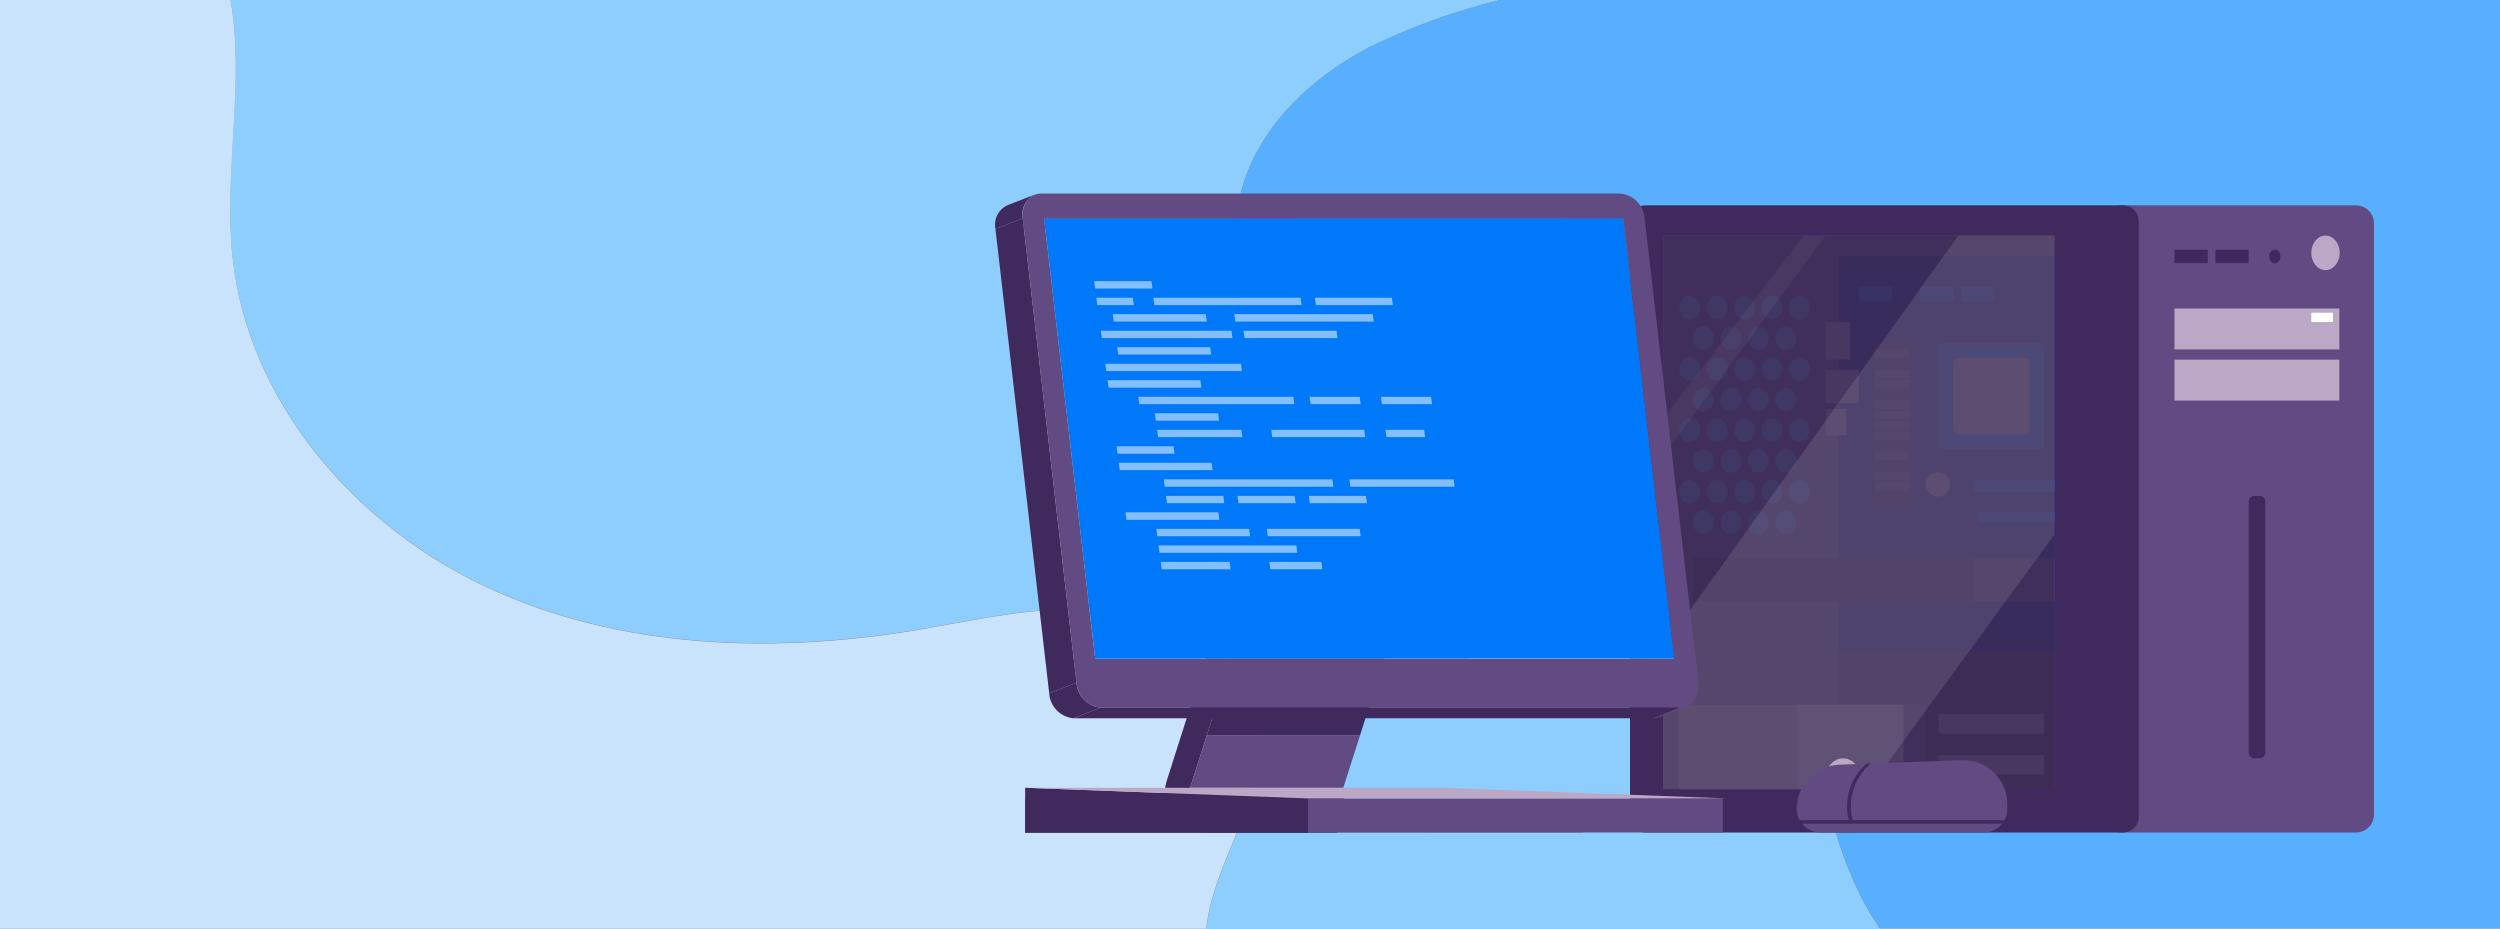 <svg fill="none" height="130" viewBox="0 0 350 130" width="350" xmlns="http://www.w3.org/2000/svg" xmlns:xlink="http://www.w3.org/1999/xlink"><rect x="0" y="0" width="350" height="130" fill="#808080" stroke="none"/><clipPath id="a"><path d="m0 0h350v130h-350z"/></clipPath><g clip-path="url(#a)"><path d="m246.33 76.05c-3.721-7.057-9.224-13.018-15.963-17.29-6.738-4.272-14.477-6.706-22.447-7.06-9-.29-18.76 1.94-26.41-2.76-7.5-4.61-10.09-15-7.39-23.36s9.68-14.82 17.47-18.91c5.875-2.888 12.049-5.124 18.41-6.67h-177.73c2.06 11.5-1 24 .28 35.93 2.14 20.29 17.25 37.73 35.76 46.32s39.86 9.27 60 5.93c9.27-1.54 18.66-3.91 27.95-2.49s18.64 7.93 19.74 17.31c1 8.67-5.14 16.48-6.81 25.05-.13.66-.22 1.33-.29 2h94.33c-.64-.94-1.26-1.9-1.82-2.9-8.74-15.58-6.96-35.24-15.08-51.1z" fill="#8dceff"/><path d="m176 103c-1.09-9.34-10.45-15.85-19.74-17.27s-18.68.94-27.95 2.49c-20.12 3.35-41.48 2.66-60-5.93s-33.62-26-35.76-46.32c-1.25-11.97 1.78-24.47-.28-35.97h-32.27v130h168.88c.07-.66.16-1.33.29-2 1.67-8.57 7.83-16.37 6.83-25z" fill="#c9e3fc"/><path d="m350 0h-140c-6.362 1.549-12.535 3.789-18.41 6.68-7.8 4.09-14.78 10.53-17.47 18.91s-.1 18.74 7.39 23.36c7.65 4.71 17.43 2.47 26.41 2.76 7.97.355 15.709 2.789 22.447 7.06 6.739 4.272 12.242 10.232 15.963 17.29 8.12 15.86 6.34 35.51 15.06 51 .56 1 1.17 2 1.82 2.9h86.79z" fill="#58afff"/><path d="m296.56 28.75h33.29c.663 0 1.299.263 1.768.732.469.469.732 1.105.732 1.768v82.8c0 .663-.263 1.299-.732 1.768s-1.105.732-1.768.732h-33.29z" fill="#624b82"/><path d="m297.25 28.75h-66.88c-1.198 0-2.17.972-2.17 2.17v83.46c0 1.198.972 2.17 2.17 2.17h66.88c1.198 0 2.17-.972 2.17-2.17v-83.46c0-1.198-.972-2.17-2.17-2.17z" fill="#40295c"/><path d="m287.61 32.99h-54.76v77.48h54.76z" fill="#624b82"/><path d="m287.61 35.9h-30.18v62.76h30.18z" fill="#40295c"/><path d="m327.51 43.19h-23.08v5.73h23.08z" fill="#baa8c6"/><path d="m325.57 37.82c1.099 0 1.99-1.083 1.99-2.42s-.891-2.42-1.99-2.42-1.99 1.083-1.99 2.42.891 2.42 1.99 2.42z" fill="#baa8c6"/><path d="m309.08 34.96h-4.65v1.88h4.65z" fill="#40295c"/><path d="m314.81 34.96h-4.65v1.88h4.65z" fill="#40295c"/><path d="m318.48 36.86c.436 0 .79-.43.79-.96 0-.53-.354-.96-.79-.96s-.79.43-.79.96c0 .53.354.96.79.96z" fill="#40295c"/><path d="m316.33 69.43h-.71c-.447 0-.81.363-.81.81v35.12c0 .447.363.81.81.81h.71c.447 0 .81-.363.81-.81v-35.12c0-.447-.363-.81-.81-.81z" fill="#40295c"/><path d="m327.51 50.35h-23.08v5.73h23.08z" fill="#baa8c6"/><path d="m326.62 43.78h-3.04v1.31h3.04z" fill="#fff"/><path d="m251.54 98.66h-16.54v11.81h16.54z" fill="#baa8c6"/><path d="m266.5 98.66h-14.95v11.81h14.95z" fill="#ede9f0"/><path d="m287.61 35.9h-30.18v55.24h30.18z" fill="#003090"/><path d="m287.61 98.66h-18.01v11.81h18.01z" fill="#40295c"/><path d="m286.18 99.97h-14.79v2.74h14.79z" fill="#baa8c6"/><path d="m286.18 105.7h-14.79v2.74h14.79z" fill="#baa8c6"/><path d="m285.47 48.08h-13.37c-.392 0-.71.318-.71.71v13.37c0 .392.318.71.71.71h13.37c.392 0 .71-.318.71-.71v-13.37c0-.392-.318-.71-.71-.71z" fill="#0078fa"/><path d="m267.69 48.08h-5.55v22.81h5.55z" fill="#40295c"/><path d="m283.42 50.12h-9.28c-.392 0-.71.318-.71.71v9.28c0 .392.318.71.71.71h9.28c.392 0 .71-.318.71-.71v-9.28c0-.392-.318-.71-.71-.71z" fill="#baa8c6"/><path d="m267.33 48.91h-4.83v1.19h4.83z" fill="#624b82"/><path d="m267.33 51.78h-4.83v1.19h4.83z" fill="#624b82"/><path d="m267.33 53.21h-4.83v1.19h4.83z" fill="#624b82"/><path d="m267.33 56.07h-4.83v1.19h4.83z" fill="#624b82"/><path d="m267.33 57.5h-4.83v1.19h4.83z" fill="#624b82"/><path d="m267.33 58.93h-4.83v1.19h4.83z" fill="#624b82"/><path d="m267.33 60.37h-4.83v1.19h4.83z" fill="#624b82"/><path d="m267.33 63.23h-4.83v1.19h4.83z" fill="#624b82"/><path d="m267.33 66.09h-4.83v1.19h4.83z" fill="#624b82"/><path d="m267.33 67.52h-4.83v1.19h4.83z" fill="#624b82"/><path d="m276.34 78.08h-39.33v6.15h39.33z" fill="#40295c"/><path d="m287.61 78.08h-11.27v6.15h11.27z" fill="#624b82"/><path d="m271.31 69.52c.944 0 1.71-.766 1.71-1.71s-.766-1.71-1.71-1.71-1.71.766-1.71 1.71.766 1.71 1.71 1.71z" fill="#baa8c6"/><path d="m264.91 40.15h-4.68v1.97h4.68z" fill="#0078fa"/><path d="m279.23 40.15h-4.68v1.97h4.68z" fill="#0078fa"/><path d="m273.5 40.15h-4.68v1.97h4.68z" fill="#0078fa"/><path d="m259.02 45.1h-3.44v5.25h3.44z" fill="#baa8c6"/><path d="m260.23 51.78h-4.65v4.65h4.65z" fill="#baa8c6"/><path d="m258.47 57.26h-2.89v3.7h2.89z" fill="#baa8c6"/><g fill="#58afff"><path d="m236.56 44.71c.812 0 1.47-.734 1.47-1.64 0-.906-.658-1.64-1.47-1.64s-1.47.734-1.47 1.64c0 .906.658 1.64 1.47 1.64z"/><path d="m240.41 44.71c.812 0 1.47-.734 1.47-1.64 0-.906-.658-1.64-1.47-1.64s-1.47.734-1.47 1.64c0 .906.658 1.64 1.47 1.64z"/><path d="m244.25 44.71c.812 0 1.47-.734 1.47-1.64 0-.906-.658-1.64-1.47-1.64s-1.47.734-1.47 1.64c0 .906.658 1.64 1.47 1.64z"/><path d="m248.09 44.71c.812 0 1.47-.734 1.47-1.64 0-.906-.658-1.64-1.47-1.64s-1.47.734-1.47 1.64c0 .906.658 1.64 1.47 1.64z"/><path d="m251.94 44.71c.812 0 1.47-.734 1.47-1.64 0-.906-.658-1.64-1.47-1.64s-1.47.734-1.47 1.64c0 .906.658 1.64 1.47 1.64z"/><path d="m238.48 49c.812 0 1.47-.734 1.47-1.64 0-.906-.658-1.64-1.47-1.64s-1.47.734-1.47 1.64c0 .906.658 1.64 1.47 1.64z"/><path d="m242.32 49c.812 0 1.47-.734 1.47-1.64 0-.906-.658-1.64-1.47-1.64s-1.47.734-1.47 1.64c0 .906.658 1.64 1.47 1.64z"/><path d="m246.17 49c.812 0 1.47-.734 1.47-1.64 0-.906-.658-1.64-1.47-1.64s-1.47.734-1.47 1.64c0 .906.658 1.64 1.47 1.64z"/><path d="m250.01 49c.812 0 1.47-.734 1.47-1.64 0-.906-.658-1.64-1.47-1.64s-1.47.734-1.47 1.64c0 .906.658 1.64 1.47 1.64z"/><path d="m236.56 53.3c.812 0 1.47-.734 1.47-1.64 0-.906-.658-1.64-1.47-1.64s-1.47.734-1.47 1.64c0 .906.658 1.64 1.47 1.64z"/><path d="m240.41 53.3c.812 0 1.47-.734 1.47-1.64 0-.906-.658-1.64-1.47-1.64s-1.47.734-1.47 1.64c0 .906.658 1.64 1.47 1.64z"/><path d="m244.25 53.3c.812 0 1.47-.734 1.47-1.64 0-.906-.658-1.64-1.47-1.64s-1.47.734-1.47 1.64c0 .906.658 1.64 1.47 1.64z"/><path d="m248.09 53.3c.812 0 1.47-.734 1.47-1.64 0-.906-.658-1.64-1.47-1.64s-1.47.734-1.47 1.64c0 .906.658 1.64 1.47 1.64z"/><path d="m251.94 53.3c.812 0 1.47-.734 1.47-1.64 0-.906-.658-1.64-1.47-1.64s-1.47.734-1.47 1.64c0 .906.658 1.64 1.47 1.64z"/><path d="m238.48 57.59c.812 0 1.47-.734 1.47-1.64 0-.906-.658-1.64-1.47-1.64s-1.47.734-1.47 1.64c0 .906.658 1.64 1.47 1.64z"/><path d="m242.32 57.59c.812 0 1.47-.734 1.47-1.64 0-.906-.658-1.64-1.47-1.64s-1.47.734-1.47 1.64c0 .906.658 1.64 1.47 1.64z"/><path d="m246.17 57.59c.812 0 1.47-.734 1.47-1.64 0-.906-.658-1.64-1.47-1.64s-1.47.734-1.47 1.64c0 .906.658 1.64 1.47 1.64z"/><path d="m250.01 57.59c.812 0 1.47-.734 1.47-1.64 0-.906-.658-1.64-1.47-1.64s-1.47.734-1.47 1.64c0 .906.658 1.64 1.47 1.64z"/><path d="m236.56 61.89c.812 0 1.47-.734 1.47-1.64 0-.906-.658-1.64-1.47-1.64s-1.47.734-1.47 1.64c0 .906.658 1.64 1.47 1.64z"/><path d="m240.41 61.89c.812 0 1.47-.734 1.47-1.64 0-.906-.658-1.64-1.47-1.64s-1.47.734-1.47 1.64c0 .906.658 1.64 1.47 1.64z"/><path d="m244.25 61.89c.812 0 1.47-.734 1.47-1.64 0-.906-.658-1.64-1.47-1.64s-1.47.734-1.47 1.64c0 .906.658 1.64 1.47 1.64z"/><path d="m248.09 61.89c.812 0 1.47-.734 1.47-1.64 0-.906-.658-1.64-1.47-1.64s-1.47.734-1.47 1.64c0 .906.658 1.64 1.47 1.64z"/><path d="m251.94 61.89c.812 0 1.47-.734 1.47-1.64 0-.906-.658-1.64-1.47-1.64s-1.47.734-1.47 1.64c0 .906.658 1.64 1.47 1.64z"/><path d="m238.48 66.18c.812 0 1.47-.734 1.47-1.64 0-.906-.658-1.64-1.47-1.64s-1.47.734-1.47 1.64c0 .906.658 1.64 1.47 1.64z"/><path d="m242.32 66.18c.812 0 1.47-.734 1.47-1.64 0-.906-.658-1.64-1.47-1.64s-1.47.734-1.47 1.64c0 .906.658 1.64 1.47 1.64z"/><path d="m246.17 66.18c.812 0 1.47-.734 1.47-1.64 0-.906-.658-1.64-1.47-1.64s-1.47.734-1.47 1.64c0 .906.658 1.64 1.47 1.64z"/><path d="m250.01 66.18c.812 0 1.47-.734 1.47-1.64 0-.906-.658-1.64-1.47-1.64s-1.47.734-1.47 1.64c0 .906.658 1.64 1.47 1.64z"/><path d="m236.56 70.48c.812 0 1.47-.734 1.47-1.64 0-.906-.658-1.64-1.47-1.64s-1.47.734-1.47 1.64c0 .906.658 1.64 1.47 1.64z"/><path d="m240.41 70.48c.812 0 1.47-.734 1.47-1.64 0-.906-.658-1.64-1.47-1.64s-1.47.734-1.47 1.64c0 .906.658 1.64 1.47 1.64z"/><path d="m244.25 70.48c.812 0 1.47-.734 1.47-1.64 0-.906-.658-1.64-1.47-1.64s-1.47.734-1.47 1.64c0 .906.658 1.64 1.47 1.64z"/><path d="m248.09 70.48c.812 0 1.47-.734 1.47-1.64 0-.906-.658-1.64-1.47-1.64s-1.47.734-1.47 1.64c0 .906.658 1.64 1.47 1.64z"/><path d="m251.94 70.48c.812 0 1.47-.734 1.47-1.64 0-.906-.658-1.64-1.47-1.64s-1.47.734-1.47 1.64c0 .906.658 1.64 1.47 1.64z"/><path d="m238.48 74.77c.812 0 1.47-.734 1.47-1.64 0-.906-.658-1.64-1.47-1.64s-1.47.734-1.47 1.64c0 .906.658 1.64 1.47 1.64z"/><path d="m242.32 74.77c.812 0 1.47-.734 1.47-1.64 0-.906-.658-1.64-1.47-1.64s-1.47.734-1.47 1.64c0 .906.658 1.64 1.47 1.64z"/><path d="m246.17 74.77c.812 0 1.47-.734 1.47-1.64 0-.906-.658-1.64-1.47-1.64s-1.47.734-1.47 1.64c0 .906.658 1.64 1.47 1.64z"/><path d="m250.01 74.77c.812 0 1.47-.734 1.47-1.64 0-.906-.658-1.64-1.47-1.64s-1.47.734-1.47 1.64c0 .906.658 1.64 1.47 1.64z"/></g><path d="m287.61 67.19h-11.27v1.64h11.27z" fill="#0078fa"/><path d="m287.61 71.73h-10.72v1.4h10.72z" fill="#0078fa"/><path d="m287.61 32.99h-54.76v77.48h54.76z" fill="#3d2c56" opacity=".91"/><path d="m274.16 32.99-41.31 57.65v19.83h28.72l26.04-35.61v-41.87z" fill="#fff" opacity=".11"/><path d="m255.58 32.99-22.73 30.84v-5.23l19.67-25.61z" fill="#fff" opacity=".05"/><path d="m166.61 110.29h21.45c-.104.338-.125.696-.062 1.044.062.348.207.675.422.956.222.295.511.534.843.698.332.163.697.246 1.067.242h-21.46c-.37.004-.735-.079-1.067-.242-.332-.164-.621-.403-.843-.698-.213-.281-.356-.61-.417-.958-.061-.347-.038-.705.067-1.042z" fill="#40295c"/><path d="m209 77.55h-21.45v3.32h21.45z" fill="#40295c"/><path d="m221.55 113.27h-21.45v3.32h21.45z" fill="#40295c"/><path d="m187.55 77.55v3.32h-11.55l-9.39 29.43c-.104.338-.125.696-.062 1.044.062.348.207.675.422.956.222.295.511.534.843.698.332.163.697.246 1.067.242h31.22v3.32h-31.23c-.899.009-1.788-.193-2.595-.589-.808-.396-1.511-.975-2.055-1.691-.542-.699-.905-1.52-1.056-2.392-.152-.871-.088-1.767.186-2.608l10.13-31.76z" fill="#40295c"/><path d="m187.22 113.27h-5.43v3.32h5.43z" fill="#624b82"/><path d="m221.56 113.27h-34.33v3.32h34.33z" fill="#baa8c6"/><path d="m166.61 110.29h21.45l2.35-7.36h-21.45z" fill="#624b82"/><path d="m176 80.86-7.04 22.07h21.45l7.04-22.07z" fill="#40295c"/><path d="m223.68 50.65-3.82 1.49c.289-.138.525-.368.669-.654.145-.286.191-.612.131-.926l3.82-1.49c.06.315.014.64-.131.926-.144.286-.38.516-.669.654z" fill="#fff"/><path d="m223.68 50.65-3.82 1.49c-.137.053-.283.081-.43.08l3.82-1.49c.147.001.293-.026.43-.08z" fill="#e6f0fc"/><path d="m225.65 67.68-3.82 1.49c-.134.052-.276.08-.42.08l3.82-1.49c.144-0.0.286-.028.42-.08z" fill="#ffd7e2"/><path d="m234.4 92.22-3.82 1.49-7.16-61.66 3.82-1.49z" fill="#624b82"/><path d="m236.08 98.9-3.82 1.49c-.287.113-.592.17-.9.17l3.82-1.49c.308 0.0.613-.057.9-.17z" fill="#624b82"/><path d="m201.31 39.88c-.147-.001-.293.026-.43.08l3.82-1.49c.137-.053.283-.081.43-.08z" fill="#fff"/><path d="m200.88 40 3.82-1.49c-.289.138-.525.368-.669.654-.145.286-.191.612-.131.926l-3.82 1.49c-.06-.315-.014-.64.131-.926.144-.286.38-.516.669-.654z" fill="#e6f0fc"/><path d="m223.25 50.73-3.82 1.49h-16.69l3.82-1.49z" fill="#e6f0fc"/><path d="m204.94 49.07-3.81 1.49-1.05-9.02 3.82-1.49z" fill="#e6f0fc"/><path d="m206.56 50.73-3.82 1.49c-.421-.042-.814-.231-1.109-.535s-.472-.702-.501-1.125l3.82-1.49c.029.422.206.821.501 1.125s.688.493 1.109.535z" fill="#e6f0fc"/><path d="m203.28 56.91c-.147-.001-.293.027-.43.08l3.82-1.49c.137-.053.283-.081.43-.08-1.23.602-2.508 1.1-3.82 1.49z" fill="#fff"/><path d="m202.86 57 3.82-1.49c-.289.138-.525.368-.669.654-.145.286-.191.612-.131.926l-3.82 1.49c-.06-.315-.014-.64.131-.926.145-.286.38-.516.669-.654z" fill="#ffd7e2"/><path d="m225.22 67.76-3.82 1.49h-16.69l3.82-1.49z" fill="#ffd7e2"/><path d="m199 40.67-3.82 1.49c-.041-.575-.281-1.117-.679-1.533-.398-.416-.929-.68-1.501-.747l3.82-1.49c.572.066 1.103.33 1.501.747.398.416.639.959.679 1.533z" fill="#fff"/><path d="m206.92 66.1-3.82 1.49-1.05-9.02 3.82-1.49z" fill="#ffd7e2"/><path d="m208.53 67.76-3.82 1.49c-.421-.043-.812-.234-1.107-.537-.294-.303-.472-.701-.503-1.123l3.82-1.49c.031.422.209.819.503 1.123.295.303.686.494 1.107.537z" fill="#ffd7e2"/><path d="m198.88 85.6c.402-.188.73-.504.933-.898.203-.395.269-.846.187-1.282l3.82-1.49c.08.433.014.881-.186 1.274-.201.392-.526.708-.924.896z" fill="#fff"/><path d="m202.7 84.11-3.82 1.49c-.188.073-.388.111-.59.11l3.82-1.49c.202.001.402-.037.59-.11z" fill="#b6d4ff"/><path d="m149.93 40 3.82-1.49c.188-.073.388-.111.59-.11l-3.82 1.49c-.202-.001-.402.037-.59.11z" fill="#fff"/><path d="m149.93 40 3.82-1.49c-.398.189-.723.504-.924.896-.2.392-.266.84-.186 1.274l-3.82 1.49c-.08-.433-.014-.881.186-1.274.201-.392.526-.708.924-.896z" fill="#b6d4ff"/><path d="m227.24 30.56-3.82 1.49-81.07.02 3.83-1.49z" fill="#624b82"/><path d="m141.05 28.73 3.82-1.49c-.615.282-1.116.763-1.423 1.366-.307.603-.401 1.291-.267 1.954l-3.82 1.49c-.134-.663-.04-1.351.267-1.954.307-.603.808-1.084 1.423-1.366z" fill="#40295c"/><path d="m157.42 81.93-3.82 1.49-4.77-41.26 3.82-1.49z" fill="#b6d4ff"/><path d="m159.64 84.21-3.82 1.49c-.58-.056-1.122-.315-1.528-.733-.407-.417-.652-.966-.692-1.547l3.82-1.49c.04.582.285 1.13.692 1.547.406.418.948.677 1.528.733z" fill="#b6d4ff"/><path d="m153.33 92.24-3.82 1.49-7.16-61.66 3.83-1.49z" fill="#fff"/><path d="m227.24 30.56-81.06.02 7.15 61.66 81.07-.02z" fill="#0078fa"/><path d="m234.4 92.22-3.82 1.49-81.07.02 3.82-1.49z" fill="#fff"/><path d="m237.78 95.58-7.53-65c-.062-.89-.438-1.729-1.06-2.368-.623-.639-1.452-1.036-2.34-1.122h-81.08c-1.65 0-2.81 1.56-2.59 3.49l7.53 65c.062.89.438 1.729 1.06 2.368.623.639 1.452 1.037 2.34 1.122h81.08c1.65 0 2.81-1.56 2.59-3.49zm-84.45-3.34-7.15-61.66h81.07l7.16 61.66h-81.07" fill="#624b82"/><path d="m235.19 99.06-3.82 1.5h-81.09l3.82-1.5z" fill="#40295c"/><path d="m150.71 95.58-3.82 1.49-7.53-65.02 3.82-1.49z" fill="#40295c"/><path d="m154.1 99.07-3.82 1.49c-.888-.085-1.717-.483-2.34-1.122-.622-.639-.998-1.478-1.06-2.368l3.82-1.49c.062.89.438 1.729 1.06 2.368.623.639 1.452 1.037 2.34 1.122z" fill="#40295c"/><path d="m241.2 111.78h-97.68v4.77h97.68z" fill="#624b82"/><path d="m183.12 116.59h-39.6v-6.3l39.6 1.49z" fill="#40295c"/><path d="m143.52 110.29h58.68l39.6 1.49h-58.68z" fill="#baa8c6"/><path d="m258.02 110.61c1.226 0 2.22-.994 2.22-2.22s-.994-2.22-2.22-2.22-2.22.994-2.22 2.22.994 2.22 2.22 2.22z" fill="#baa8c6"/><path d="m274.62 106.42-17.13.64c-1.597.059-3.109.735-4.219 1.886-1.109 1.15-1.73 2.686-1.731 4.284 0 .88.35 1.725.972 2.348.623.622 1.467.972 2.348.972h22.85c.881 0 1.725-.35 2.348-.972.622-.623.972-1.468.972-2.348v-.64c-.001-.831-.169-1.652-.494-2.416-.326-.764-.802-1.455-1.4-2.031-.599-.576-1.307-1.025-2.083-1.321s-1.603-.433-2.433-.402z" fill="#624b82"/><path d="m282.69 114.83h-31.69v.48h31.69z" fill="#40295c"/><path d="m258.6 113.23c0 .544.088 1.084.26 1.6h.53c-.172-.516-.26-1.056-.26-1.6-.058-1.202.165-2.4.651-3.501.486-1.1 1.222-2.073 2.149-2.839h-.56c-.921.771-1.65 1.744-2.131 2.844-.48 1.1-.699 2.297-.639 3.496z" fill="#40295c"/><path d="m161.21 39.36h-8.04l.14 1.03h8.04z" fill="#83beff"/><path d="m158.6 41.68h-5.12l.14 1.03h5.12z" fill="#83beff"/><path d="m182.08 41.68h-20.61l.14 1.03h20.61z" fill="#83beff"/><path d="m194.87 41.68h-10.79l.14 1.03h10.79z" fill="#83beff"/><path d="m168.81 43.98h-13.02l.14 1.04h13.02z" fill="#83beff"/><path d="m192.19 43.98h-19.39l.14 1.04h19.39z" fill="#83beff"/><path d="m172.41 46.3h-18.3l.14 1.03h18.3z" fill="#83beff"/><path d="m187.11 46.3h-13.02l.14 1.03h13.02z" fill="#83beff"/><path d="m169.44 48.61h-13.02l.14 1.03h13.01z" fill="#83beff"/><path d="m173.74 50.92h-19l.14 1.03h19z" fill="#83beff"/><path d="m168.06 53.23h-13.01l.14 1.04h13.01z" fill="#83beff"/><path d="m181.07 55.55h-21.71l.14 1.03h21.71z" fill="#83beff"/><path d="m190.36 55.55h-7.02l.14 1.03h7.02z" fill="#83beff"/><path d="m200.35 55.55h-7.02l.14 1.03h7.02z" fill="#83beff"/><path d="m170.53 57.86h-8.86l.14 1.03h8.86z" fill="#83beff"/><path d="m173.8 60.17h-11.81l.14 1.03h11.81z" fill="#83beff"/><path d="m190.99 60.17h-13.02l.14 1.03h13.02z" fill="#83beff"/><path d="m199.38 60.17h-5.42l.14 1.03h5.42z" fill="#83beff"/><path d="m164.3 62.48h-7.99l.14 1.04h7.99z" fill="#83beff"/><path d="m169.63 64.79h-13.01l.14 1.03h13.01z" fill="#83beff"/><path d="m186.53 67.11h-23.6l.14 1.03h23.61z" fill="#83beff"/><path d="m203.52 67.11h-14.61l.14 1.03h14.61z" fill="#83beff"/><path d="m171.26 69.42h-8.02l.14 1.03h8.02z" fill="#83beff"/><path d="m181.25 69.42h-8.01l.14 1.03h8.02z" fill="#83beff"/><path d="m191.24 69.42h-8.01l.14 1.03h8.01z" fill="#83beff"/><path d="m170.57 71.73h-13.01l.14 1.04h13.02z" fill="#83beff"/><path d="m174.88 74.04h-13l.13 1.03h13.01z" fill="#83beff"/><path d="m190.36 74.04h-13.01l.14 1.03h13.01z" fill="#83beff"/><path d="m185 78.67h-7.3l.14 1.03h7.3z" fill="#83beff"/><path d="m181.49 76.36h-19.3l.14 1.03h19.3z" fill="#83beff"/><path d="m172.15 78.67h-9.65l.14 1.03h9.65z" fill="#83beff"/></g></svg>